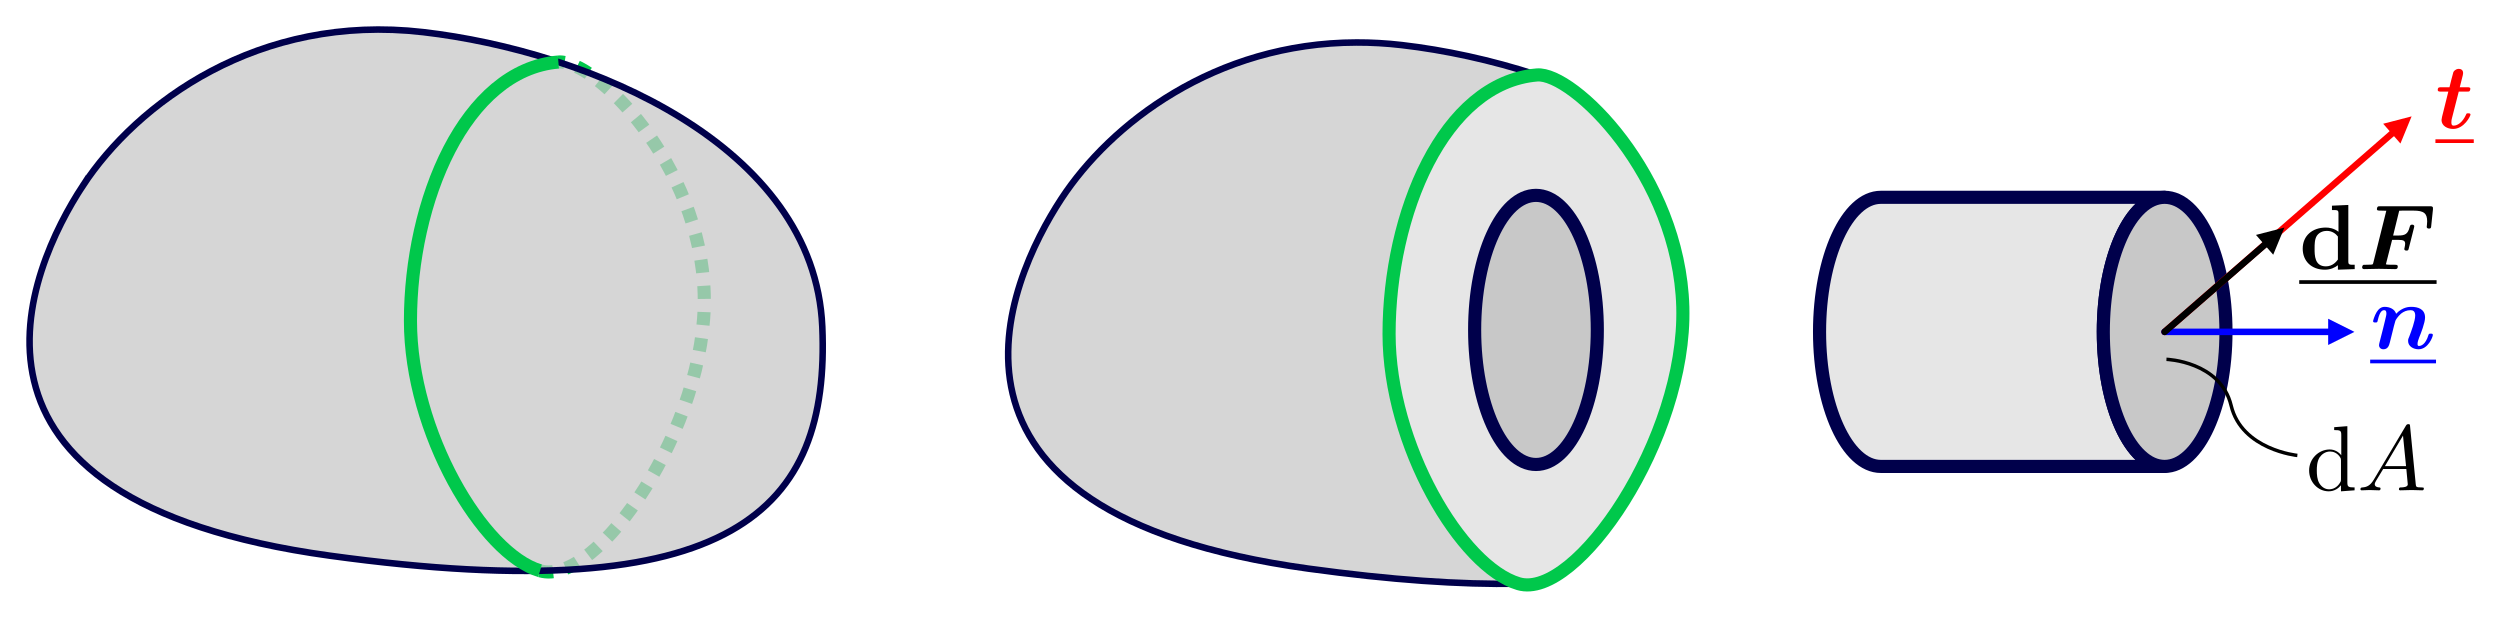 <?xml version="1.0" encoding="UTF-8" standalone="no"?>
<!-- Created with Inkscape (http://www.inkscape.org/) -->

<svg
   width="190.439mm"
   height="47.06mm"
   viewBox="0 0 190.439 47.06"
   version="1.1"
   id="svg5"
   sodipodi:docname="traction.svg"
   inkscape:version="1.1 (c68e22c387, 2021-05-23)"
   xmlns:inkscape="http://www.inkscape.org/namespaces/inkscape"
   xmlns:sodipodi="http://sodipodi.sourceforge.net/DTD/sodipodi-0.dtd"
   xmlns="http://www.w3.org/2000/svg"
   xmlns:svg="http://www.w3.org/2000/svg"
   xmlns:ns1="http://www.iki.fi/pav/software/textext/">
  <sodipodi:namedview
     id="namedview7"
     pagecolor="#ffffff"
     bordercolor="#666666"
     borderopacity="1.0"
     inkscape:pageshadow="2"
     inkscape:pageopacity="0.0"
     inkscape:pagecheckerboard="0"
     inkscape:document-units="mm"
     showgrid="false"
     inkscape:snap-smooth-nodes="true"
     inkscape:snap-object-midpoints="true"
     inkscape:zoom="1.3416246"
     inkscape:cx="94.288671"
     inkscape:cy="58.511151"
     inkscape:window-width="2560"
     inkscape:window-height="1377"
     inkscape:window-x="-8"
     inkscape:window-y="-8"
     inkscape:window-maximized="1"
     inkscape:current-layer="layer1"
     fit-margin-top="2"
     fit-margin-left="2"
     fit-margin-right="2"
     fit-margin-bottom="2" />
  <defs
     id="defs2">
    <marker
       id="bluearrow"
       viewBox="0 0 10 10"
       refX="5"
       refY="5"
       markerWidth="4"
       markerHeight="4"
       stroke="none"
       fill="#0000ff"
       orient="auto-start-reverse">
      <path
         d="M 0,0 10,5 0,10 Z"
         id="path3" />
    </marker>
    <marker
       id="blackarrow"
       viewBox="0 0 10 10"
       refX="5"
       refY="5"
       markerWidth="4"
       markerHeight="4"
       stroke="none"
       fill="#000000"
       orient="auto-start-reverse">
      <path
         d="M 0,0 10,5 0,10 Z"
         id="path6" />
    </marker>
    <marker
       id="redarrow"
       viewBox="0 0 10 10"
       refX="5"
       refY="5"
       markerWidth="4"
       markerHeight="4"
       stroke="none"
       fill="#ff0000"
       orient="auto-start-reverse">
      <path
         d="M 0,0 10,5 0,10 Z"
         id="path9" />
    </marker>
    <marker
       style="overflow:visible"
       id="TriangleOutMOld"
       refX="0"
       refY="0"
       orient="auto"
       inkscape:stockid="TriangleOutM"
       inkscape:isstock="true">
      <path
         transform="scale(0.4)"
         style="fill:context-stroke;fill-rule:evenodd;stroke:context-stroke;stroke-width:1pt"
         d="M 5.77,0 -2.88,5 V -5 Z"
         id="path6150" />
    </marker>
  </defs>
  <g
     inkscape:label="Layer 1"
     inkscape:groupmode="layer"
     id="layer1"
     transform="translate(101.094,-14.533)">
    <path
       id="path29154"
       style="fill:none;fill-opacity:1;stroke:#00c84b;stroke-width:1;stroke-linecap:butt;stroke-linejoin:miter;stroke-miterlimit:4;stroke-dasharray:1, 1;stroke-dashoffset:0;stroke-opacity:1"
       d="m -59.955,58.012 c 4.37,1.282 12.788,-11.072 12.504,-21.084 -0.284,-10.012 -8.375,-17.899 -11.108,-17.67"
       sodipodi:nodetypes="czc" />
    <path
       id="ellipse4182"
       style="fill:#e6e6e6;fill-opacity:1;stroke:#00004b;stroke-linecap:round;stroke-linejoin:round;stroke-opacity:1"
       d="m 59.127,39.813 c 0,5.661 2.092,10.25 4.672,10.25 H 42.183 c -2.58,0 -4.672,-4.589 -4.672,-10.25 0,-5.661 2.092,-10.25 4.672,-10.25 h 21.615 c -2.58,0 -4.672,4.589 -4.672,10.25 z"
       sodipodi:nodetypes="sccsccs" />
    <ellipse
       style="fill:#c8c8c8;fill-opacity:1;stroke:#00004b;stroke-width:1;stroke-linecap:round;stroke-linejoin:round;stroke-opacity:1"
       id="path3677"
       cx="63.798"
       cy="39.813"
       rx="4.672"
       ry="10.25" />
    <path
       style="fill:none;stroke:#ff0000;stroke-width:0.5;stroke-linecap:round;stroke-linejoin:miter;stroke-miterlimit:4;stroke-dasharray:none;stroke-opacity:1;marker-end:url(#redarrow)"
       d="M 63.798,39.813 81.857,24.055"
       id="path6003" />
    <path
       style="fill:none;stroke:#0000ff;stroke-width:0.5;stroke-linecap:round;stroke-linejoin:miter;stroke-miterlimit:4;stroke-dasharray:none;stroke-opacity:1;marker-end:url(#bluearrow)"
       d="M 63.798,39.813 H 77.255"
       id="path6468" />
    <g
       transform="matrix(0.706,0,0,0.706,74.805,46.842)"
       ns1:version="1.6.0"
       ns1:texconverter="pdflatex"
       ns1:pdfconverter="inkscape"
       ns1:text="$\\mathrm{d} A$"
       ns1:preamble="C:\Users\meyer\Documents\inkscape_TexText_preamble.tex"
       ns1:scale="2.0"
       ns1:alignment="middle center"
       ns1:stroke-to-path="0"
       ns1:inkscapeversion="1.1"
       ns1:jacobian_sqrt="0.705556"
       id="g6927">
      <defs
         id="id-64eaa962-8126-482b-a96d-e0479c254f79">
        <g
           id="id-a9bf813a-3e60-4db8-8b37-d54cd4a32be7">
          <symbol
             overflow="visible"
             id="id-3d100bb7-03cc-4e0a-a6c6-0256d8c4f21e">
            <path
               style="stroke:none"
               d=""
               id="id-0cec0f42-dc6f-4f19-9b21-6154ed51892c" />
          </symbol>
          <symbol
             overflow="visible"
             id="id-460bd963-e6d5-4d9b-ab46-be3f47493561">
            <path
               style="stroke:none"
               d="m 3.781,-0.547 v 0.656 L 5.25,0 v -0.312 c -0.688,0 -0.781,-0.062 -0.781,-0.562 V -6.922 L 3.047,-6.812 V -6.5 c 0.688,0 0.766,0.062 0.766,0.562 v 2.156 c -0.281,-0.359 -0.719,-0.625 -1.25,-0.625 -1.172,0 -2.219,0.984 -2.219,2.266 0,1.266 0.969,2.25 2.109,2.25 0.641,0 1.078,-0.344 1.328,-0.656 z m 0,-2.672 v 2.047 c 0,0.172 0,0.188 -0.109,0.359 C 3.375,-0.328 2.938,-0.109 2.5,-0.109 2.047,-0.109 1.688,-0.375 1.453,-0.75 1.203,-1.156 1.172,-1.719 1.172,-2.141 1.172,-2.5 1.188,-3.094 1.469,-3.547 1.688,-3.859 2.062,-4.188 2.609,-4.188 c 0.344,0 0.766,0.156 1.062,0.594 0.109,0.172 0.109,0.188 0.109,0.375 z m 0,0"
               id="id-92bce92b-8764-4383-b701-0018d3cacabf" />
          </symbol>
          <symbol
             overflow="visible"
             id="id-f8db5640-b04c-4e29-afc3-c4404b246624">
            <path
               style="stroke:none"
               d=""
               id="id-2738d7df-c597-4cba-9020-4f6fbc7582fa" />
          </symbol>
          <symbol
             overflow="visible"
             id="id-6703244c-7605-41a6-824d-c4bd994abf17">
            <path
               style="stroke:none"
               d="M 1.781,-1.141 C 1.391,-0.484 1,-0.344 0.562,-0.312 0.438,-0.297 0.344,-0.297 0.344,-0.109 0.344,-0.047 0.406,0 0.484,0 0.75,0 1.062,-0.031 1.328,-0.031 c 0.344,0 0.688,0.031 1,0.031 0.062,0 0.188,0 0.188,-0.188 0,-0.109 -0.078,-0.125 -0.156,-0.125 -0.219,-0.016 -0.469,-0.094 -0.469,-0.344 0,-0.125 0.062,-0.234 0.141,-0.375 l 0.766,-1.266 h 2.5 c 0.016,0.203 0.156,1.562 0.156,1.656 0,0.297 -0.516,0.328 -0.719,0.328 C 4.594,-0.312 4.5,-0.312 4.5,-0.109 4.5,0 4.609,0 4.641,0 5.047,0 5.469,-0.031 5.875,-0.031 6.125,-0.031 6.766,0 7.016,0 7.062,0 7.188,0 7.188,-0.203 7.188,-0.312 7.094,-0.312 6.953,-0.312 6.344,-0.312 6.344,-0.375 6.312,-0.672 l -0.609,-6.219 c -0.016,-0.203 -0.016,-0.25 -0.188,-0.25 -0.156,0 -0.203,0.078 -0.266,0.172 z M 2.984,-2.609 4.938,-5.906 5.266,-2.609 Z m 0,0"
               id="id-46811476-086b-49ce-a964-dc2122617c25" />
          </symbol>
        </g>
      </defs>
      <g
         id="id-b4f68465-2c1a-44a1-8f12-3c62ff9e969c"
         transform="translate(-149.056,-127.624)">
        <g
           style="fill:#000000;fill-opacity:1"
           id="id-050719bb-9cfe-464b-9206-59183df7e599">
          <g
             transform="translate(148.712,134.765)"
             id="g7018">
            <path
               style="stroke:none"
               d="m 3.781,-0.547 v 0.656 L 5.25,0 v -0.312 c -0.688,0 -0.781,-0.062 -0.781,-0.562 V -6.922 L 3.047,-6.812 V -6.5 c 0.688,0 0.766,0.062 0.766,0.562 v 2.156 c -0.281,-0.359 -0.719,-0.625 -1.25,-0.625 -1.172,0 -2.219,0.984 -2.219,2.266 0,1.266 0.969,2.25 2.109,2.25 0.641,0 1.078,-0.344 1.328,-0.656 z m 0,-2.672 v 2.047 c 0,0.172 0,0.188 -0.109,0.359 C 3.375,-0.328 2.938,-0.109 2.5,-0.109 2.047,-0.109 1.688,-0.375 1.453,-0.75 1.203,-1.156 1.172,-1.719 1.172,-2.141 1.172,-2.5 1.188,-3.094 1.469,-3.547 1.688,-3.859 2.062,-4.188 2.609,-4.188 c 0.344,0 0.766,0.156 1.062,0.594 0.109,0.172 0.109,0.188 0.109,0.375 z m 0,0"
               id="id-8139a9a9-df16-4cd2-8a2f-ad79ba5b933d" />
          </g>
        </g>
        <g
           style="fill:#000000;fill-opacity:1"
           id="id-8ceddcfc-41ea-4093-b611-40fe8b67bfff">
          <g
             transform="translate(154.247,134.765)"
             id="g7022">
            <path
               style="stroke:none"
               d="M 1.781,-1.141 C 1.391,-0.484 1,-0.344 0.562,-0.312 0.438,-0.297 0.344,-0.297 0.344,-0.109 0.344,-0.047 0.406,0 0.484,0 0.75,0 1.062,-0.031 1.328,-0.031 c 0.344,0 0.688,0.031 1,0.031 0.062,0 0.188,0 0.188,-0.188 0,-0.109 -0.078,-0.125 -0.156,-0.125 -0.219,-0.016 -0.469,-0.094 -0.469,-0.344 0,-0.125 0.062,-0.234 0.141,-0.375 l 0.766,-1.266 h 2.5 c 0.016,0.203 0.156,1.562 0.156,1.656 0,0.297 -0.516,0.328 -0.719,0.328 C 4.594,-0.312 4.5,-0.312 4.5,-0.109 4.5,0 4.609,0 4.641,0 5.047,0 5.469,-0.031 5.875,-0.031 6.125,-0.031 6.766,0 7.016,0 7.062,0 7.188,0 7.188,-0.203 7.188,-0.312 7.094,-0.312 6.953,-0.312 6.344,-0.312 6.344,-0.375 6.312,-0.672 l -0.609,-6.219 c -0.016,-0.203 -0.016,-0.25 -0.188,-0.25 -0.156,0 -0.203,0.078 -0.266,0.172 z M 2.984,-2.609 4.938,-5.906 5.266,-2.609 Z m 0,0"
               id="id-28d92c17-18b7-4816-86df-d1b133511509" />
          </g>
        </g>
      </g>
    </g>
    <path
       style="fill:none;stroke:#000000;stroke-width:0.265px;stroke-linecap:butt;stroke-linejoin:miter;stroke-opacity:1"
       d="m 73.908,49.226 c 0,0 -4.236,-0.423 -5.044,-3.799 -0.808,-3.376 -4.927,-3.522 -4.927,-3.522"
       id="path7392"
       sodipodi:nodetypes="czc" />
    <path
       style="fill:none;stroke:#000000;stroke-width:0.5;stroke-linecap:round;stroke-linejoin:miter;stroke-miterlimit:4;stroke-dasharray:none;stroke-opacity:1;marker-end:url(#blackarrow)"
       d="m 63.798,39.813 8.369,-7.287"
       id="path8513" />
    <g
       transform="matrix(0.706,0,0,0.706,84.426,19.778)"
       ns1:version="1.6.0"
       ns1:texconverter="pdflatex"
       ns1:pdfconverter="inkscape"
       ns1:text="$\\color{red}{\\tv{t}}$"
       ns1:preamble="C:\Users\meyer\Documents\inkscape_TexText_preamble.tex"
       ns1:scale="2.0"
       ns1:alignment="middle center"
       ns1:stroke-to-path="0"
       ns1:inkscapeversion="1.1"
       ns1:jacobian_sqrt="0.705556"
       id="g6777">
      <defs
         id="id-20bc31bc-75f5-4b63-84c0-3dbfe9cfc787">
        <g
           id="id-af7c47e2-9f8f-4dfd-9d35-761492797a42">
          <symbol
             overflow="visible"
             id="id-10af6b11-27ab-47e0-adeb-6c820d1ad433">
            <path
               style="stroke:none"
               d=""
               id="id-15a47ec4-8555-4a3f-88cf-9e08112aa3b1" />
          </symbol>
          <symbol
             overflow="visible"
             id="id-752c72bf-cb1a-4b39-8f38-a3b326bf9610">
            <path
               style="stroke:none"
               d="M 2.516,-3.953 H 3.406 c 0.188,0 0.219,0 0.266,-0.047 0.062,-0.047 0.094,-0.188 0.094,-0.25 0,-0.172 -0.172,-0.172 -0.344,-0.172 H 2.625 L 2.953,-5.719 c 0.031,-0.156 0.031,-0.219 0.031,-0.25 0,-0.328 -0.25,-0.438 -0.469,-0.438 -0.141,0 -0.406,0.062 -0.578,0.344 C 1.906,-5.984 1.781,-5.516 1.719,-5.25 L 1.516,-4.422 H 0.625 c -0.203,0 -0.375,0 -0.375,0.281 0,0.188 0.156,0.188 0.344,0.188 H 1.391 L 0.828,-1.688 C 0.75,-1.422 0.656,-1 0.656,-0.891 c 0,0.641 0.641,0.969 1.25,0.969 1.188,0 1.875,-1.391 1.875,-1.547 0,-0.141 -0.156,-0.141 -0.25,-0.141 -0.156,0 -0.172,0 -0.234,0.156 -0.391,0.859 -0.938,1.172 -1.328,1.172 -0.094,0 -0.25,0 -0.25,-0.359 0,-0.203 0.031,-0.312 0.062,-0.438 z m 0,0"
               id="id-5998a508-5131-4296-ba7d-e4ab9e9776bd" />
          </symbol>
        </g>
      </defs>
      <g
         id="id-8a1f1c82-223f-4b2c-87d7-98ad2ad51d28"
         transform="translate(-148.711,-128.359)">
        <g
           style="fill:#ff0000;fill-opacity:1"
           id="id-dfa4cca7-dc48-445f-aa74-84e44cd0cf2e">
          <g
             transform="translate(148.712,134.765)"
             id="g8934">
            <path
               style="stroke:none"
               d="M 2.516,-3.953 H 3.406 c 0.188,0 0.219,0 0.266,-0.047 0.062,-0.047 0.094,-0.188 0.094,-0.25 0,-0.172 -0.172,-0.172 -0.344,-0.172 H 2.625 L 2.953,-5.719 c 0.031,-0.156 0.031,-0.219 0.031,-0.25 0,-0.328 -0.25,-0.438 -0.469,-0.438 -0.141,0 -0.406,0.062 -0.578,0.344 C 1.906,-5.984 1.781,-5.516 1.719,-5.25 L 1.516,-4.422 H 0.625 c -0.203,0 -0.375,0 -0.375,0.281 0,0.188 0.156,0.188 0.344,0.188 H 1.391 L 0.828,-1.688 C 0.75,-1.422 0.656,-1 0.656,-0.891 c 0,0.641 0.641,0.969 1.25,0.969 1.188,0 1.875,-1.391 1.875,-1.547 0,-0.141 -0.156,-0.141 -0.25,-0.141 -0.156,0 -0.172,0 -0.234,0.156 -0.391,0.859 -0.938,1.172 -1.328,1.172 -0.094,0 -0.25,0 -0.25,-0.359 0,-0.203 0.031,-0.312 0.062,-0.438 z m 0,0"
               id="id-47c0ae1a-5d4b-4900-a3a3-e4ace05e2aa2" />
          </g>
        </g>
        <path
           style="fill:none;stroke:#ff0000;stroke-width:0.398;stroke-linecap:butt;stroke-linejoin:miter;stroke-miterlimit:10;stroke-opacity:1"
           d="M -0.001,-0.001 H 4.136"
           transform="matrix(1,0,0,-1,148.712,136.159)"
           id="id-2f3ae6bf-f799-498a-b454-77c01ec1780a" />
      </g>
    </g>
    <g
       transform="matrix(0.706,0,0,0.706,79.455,37.907)"
       ns1:version="1.6.0"
       ns1:texconverter="pdflatex"
       ns1:pdfconverter="inkscape"
       ns1:text="$\\color{blue}{\\tv{n}}$"
       ns1:preamble="C:\Users\meyer\Documents\inkscape_TexText_preamble.tex"
       ns1:scale="2.0"
       ns1:alignment="middle center"
       ns1:stroke-to-path="0"
       ns1:inkscapeversion="1.1"
       ns1:jacobian_sqrt="0.705556"
       id="g6598">
      <defs
         id="id-5a86d0ab-f340-4214-946a-8554dc890c7b">
        <g
           id="id-38b3d075-b7bc-4507-8bba-c0663cd4de18">
          <symbol
             overflow="visible"
             id="id-b0d74cec-5b0e-422d-9b13-4cc4687301ed">
            <path
               style="stroke:none"
               d=""
               id="id-a69080d6-c23d-4aee-98f0-c863dec9f9ed" />
          </symbol>
          <symbol
             overflow="visible"
             id="id-51b01196-9535-4e7e-80f9-275d41960734">
            <path
               style="stroke:none"
               d="M 2.797,-3.75 C 2.656,-4.25 2.109,-4.5 1.562,-4.5 1.203,-4.5 0.922,-4.297 0.703,-3.938 0.453,-3.531 0.312,-3 0.312,-2.953 c 0,0.141 0.156,0.141 0.25,0.141 0.109,0 0.141,0 0.188,-0.047 C 0.781,-2.875 0.781,-2.906 0.844,-3.156 1.031,-3.922 1.25,-4.141 1.516,-4.141 c 0.156,0 0.234,0.094 0.234,0.359 0,0.172 -0.047,0.328 -0.141,0.734 C 1.531,-2.766 1.438,-2.375 1.391,-2.156 L 1.031,-0.75 C 1,-0.625 0.953,-0.422 0.953,-0.359 c 0,0.203 0.156,0.438 0.469,0.438 0.516,0 0.625,-0.453 0.703,-0.75 0.094,-0.375 0.172,-0.688 0.281,-1.125 0.031,-0.125 0.281,-1.156 0.312,-1.188 0,-0.062 0.281,-0.5 0.609,-0.781 0.281,-0.219 0.609,-0.375 1.031,-0.375 0.25,0 0.5,0.094 0.5,0.578 0,0.578 -0.438,1.734 -0.625,2.234 -0.125,0.266 -0.141,0.344 -0.141,0.516 0,0.578 0.578,0.891 1.125,0.891 1.047,0 1.547,-1.359 1.547,-1.547 0,-0.141 -0.141,-0.141 -0.234,-0.141 -0.125,0 -0.188,0 -0.234,0.125 C 5.969,-0.375 5.438,-0.281 5.281,-0.281 c -0.078,0 -0.172,0 -0.172,-0.203 0,-0.234 0.094,-0.484 0.188,-0.734 0.172,-0.406 0.625,-1.578 0.625,-2.125 C 5.922,-4.266 5.156,-4.5 4.438,-4.5 4.234,-4.5 3.5,-4.5 2.797,-3.75 Z m 0,0"
               id="id-41321c1d-15ae-4de5-80d6-21dd8ccdc4ed" />
          </symbol>
        </g>
      </defs>
      <g
         id="id-334dc958-c0d3-49e8-ada7-52b4ad33e51a"
         transform="translate(-148.711,-130.265)">
        <g
           style="fill:#0000ff;fill-opacity:1"
           id="id-86533892-be75-4333-8005-6488050cd18c">
          <g
             transform="translate(148.712,134.765)"
             id="g9097">
            <path
               style="stroke:none"
               d="M 2.797,-3.75 C 2.656,-4.25 2.109,-4.5 1.562,-4.5 1.203,-4.5 0.922,-4.297 0.703,-3.938 0.453,-3.531 0.312,-3 0.312,-2.953 c 0,0.141 0.156,0.141 0.25,0.141 0.109,0 0.141,0 0.188,-0.047 C 0.781,-2.875 0.781,-2.906 0.844,-3.156 1.031,-3.922 1.25,-4.141 1.516,-4.141 c 0.156,0 0.234,0.094 0.234,0.359 0,0.172 -0.047,0.328 -0.141,0.734 C 1.531,-2.766 1.438,-2.375 1.391,-2.156 L 1.031,-0.75 C 1,-0.625 0.953,-0.422 0.953,-0.359 c 0,0.203 0.156,0.438 0.469,0.438 0.516,0 0.625,-0.453 0.703,-0.75 0.094,-0.375 0.172,-0.688 0.281,-1.125 0.031,-0.125 0.281,-1.156 0.312,-1.188 0,-0.062 0.281,-0.5 0.609,-0.781 0.281,-0.219 0.609,-0.375 1.031,-0.375 0.25,0 0.5,0.094 0.5,0.578 0,0.578 -0.438,1.734 -0.625,2.234 -0.125,0.266 -0.141,0.344 -0.141,0.516 0,0.578 0.578,0.891 1.125,0.891 1.047,0 1.547,-1.359 1.547,-1.547 0,-0.141 -0.141,-0.141 -0.234,-0.141 -0.125,0 -0.188,0 -0.234,0.125 C 5.969,-0.375 5.438,-0.281 5.281,-0.281 c -0.078,0 -0.172,0 -0.172,-0.203 0,-0.234 0.094,-0.484 0.188,-0.734 0.172,-0.406 0.625,-1.578 0.625,-2.125 C 5.922,-4.266 5.156,-4.5 4.438,-4.5 4.234,-4.5 3.5,-4.5 2.797,-3.75 Z m 0,0"
               id="id-b35b25ae-3b75-4329-a3c4-15e38643cec7" />
          </g>
        </g>
        <path
           style="fill:none;stroke:#0000ff;stroke-width:0.398;stroke-linecap:butt;stroke-linejoin:miter;stroke-miterlimit:10;stroke-opacity:1"
           d="M -0.001,-0.001 H 7.104"
           transform="matrix(1,0,0,-1,148.712,136.159)"
           id="id-cf3e221b-1b1d-4191-8ebb-8f1cfd6ec317" />
      </g>
    </g>
    <g
       transform="matrix(0.706,0,0,0.706,74.051,30.146)"
       ns1:version="1.6.0"
       ns1:texconverter="pdflatex"
       ns1:pdfconverter="inkscape"
       ns1:text="$\\tv{\\mathrm{d}F}$"
       ns1:preamble="C:\Users\meyer\Documents\inkscape_TexText_preamble.tex"
       ns1:scale="2.0"
       ns1:alignment="middle center"
       ns1:stroke-to-path="0"
       ns1:inkscapeversion="1.1"
       ns1:jacobian_sqrt="0.705556"
       id="g8807">
      <defs
         id="id-4e788ef4-6b39-40f3-9ac6-746cdb2af0cf">
        <g
           id="id-55f61333-eede-4bc3-b9b6-2e2cf573715b">
          <symbol
             overflow="visible"
             id="id-1b7450ae-8a1d-462a-a67a-a7f2700771ca">
            <path
               style="stroke:none"
               d=""
               id="id-416844ac-d1ea-4d6d-afc1-01f036d87959" />
          </symbol>
          <symbol
             overflow="visible"
             id="id-9999daae-fb50-46b0-9f2e-8490025eef44">
            <path
               style="stroke:none"
               d="M 4.172,-0.422 V 0.062 L 5.984,0 v -0.469 c -0.609,0 -0.688,0 -0.688,-0.391 v -6.062 L 3.531,-6.844 V -6.375 c 0.625,0 0.703,0 0.703,0.391 v 1.953 c -0.5,-0.391 -1.031,-0.453 -1.359,-0.453 -1.453,0 -2.5,0.875 -2.5,2.281 0,1.312 0.922,2.266 2.391,2.266 0.609,0 1.094,-0.234 1.406,-0.484 z m 0,-3.094 V -1.031 C 4.031,-0.844 3.625,-0.297 2.875,-0.297 c -1.219,0 -1.219,-1.203 -1.219,-1.906 0,-0.484 0,-1.016 0.25,-1.406 C 2.203,-4.031 2.672,-4.125 2.984,-4.125 c 0.562,0 0.969,0.312 1.188,0.609 z m 0,0"
               id="id-8c02795a-cb08-42a9-bbc6-369b89ba9a28" />
          </symbol>
          <symbol
             overflow="visible"
             id="id-a1d96c2f-b5dc-476b-9360-fb8c6b0b1cd6">
            <path
               style="stroke:none"
               d=""
               id="id-44607349-0a2e-4b34-b03c-eddccbef713d" />
          </symbol>
          <symbol
             overflow="visible"
             id="id-02e41d47-d2cc-4f4e-a7c7-0bcb9e7593db">
            <path
               style="stroke:none"
               d="m 3.656,-3.156 h 0.641 c 0.594,0 0.766,0.094 0.766,0.422 C 5.062,-2.625 5.031,-2.438 5,-2.312 4.984,-2.25 4.969,-2.188 4.969,-2.172 4.969,-2.031 5.109,-2 5.203,-2 c 0.188,0 0.203,-0.047 0.25,-0.234 l 0.562,-2.219 c 0.031,-0.125 0.031,-0.156 0.031,-0.156 0,-0.188 -0.188,-0.188 -0.234,-0.188 -0.188,0 -0.203,0.078 -0.266,0.266 -0.188,0.75 -0.5,0.906 -1.219,0.906 h -0.562 l 0.656,-2.672 C 4.562,-6.312 4.672,-6.312 4.766,-6.312 h 1.188 c 1.141,0 1.484,0.297 1.484,1.172 0,0.234 -0.047,0.531 -0.047,0.578 0,0.188 0.203,0.188 0.25,0.188 0.203,0 0.219,-0.094 0.234,-0.281 L 8.062,-6.438 v -0.156 c 0,-0.188 -0.172,-0.188 -0.328,-0.188 H 2.375 c -0.219,0 -0.219,0.016 -0.266,0.047 -0.078,0.062 -0.094,0.234 -0.094,0.25 0,0.172 0.141,0.172 0.406,0.172 0.203,0 0.406,0.016 0.609,0.016 l -1.406,5.625 C 1.578,-0.516 1.578,-0.5 1.391,-0.484 1.219,-0.469 1.031,-0.469 0.875,-0.469 c -0.266,0 -0.281,0 -0.328,0.016 -0.125,0.078 -0.125,0.234 -0.125,0.281 0,0 0,0.172 0.219,0.172 0.25,0 0.516,-0.016 0.766,-0.016 0.266,0 0.531,-0.016 0.812,-0.016 0.297,0 0.594,0.016 0.891,0.016 C 3.406,-0.016 3.688,0 3.969,0 4.094,0 4.266,0 4.266,-0.297 4.266,-0.469 4.094,-0.469 3.938,-0.469 H 3.609 c -0.375,0 -0.531,-0.016 -0.625,-0.047 z m 0,0"
               id="id-c8b8fa73-85fc-4c96-9045-2c3b1bdd3d83" />
          </symbol>
        </g>
      </defs>
      <g
         id="id-c935ef0c-bd18-4864-a7f7-f79217995ec2"
         transform="translate(-148.711,-127.843)">
        <g
           style="fill:#000000;fill-opacity:1"
           id="id-e214b062-35df-4fd0-9761-55bd7817ad74">
          <g
             transform="translate(148.712,134.765)"
             id="g9559">
            <path
               style="stroke:none"
               d="M 4.172,-0.422 V 0.062 L 5.984,0 v -0.469 c -0.609,0 -0.688,0 -0.688,-0.391 v -6.062 L 3.531,-6.844 V -6.375 c 0.625,0 0.703,0 0.703,0.391 v 1.953 c -0.5,-0.391 -1.031,-0.453 -1.359,-0.453 -1.453,0 -2.5,0.875 -2.5,2.281 0,1.312 0.922,2.266 2.391,2.266 0.609,0 1.094,-0.234 1.406,-0.484 z m 0,-3.094 V -1.031 C 4.031,-0.844 3.625,-0.297 2.875,-0.297 c -1.219,0 -1.219,-1.203 -1.219,-1.906 0,-0.484 0,-1.016 0.25,-1.406 C 2.203,-4.031 2.672,-4.125 2.984,-4.125 c 0.562,0 0.969,0.312 1.188,0.609 z m 0,0"
               id="id-33495be9-aa15-4a92-9f53-d8415283c6c1" />
          </g>
        </g>
        <g
           style="fill:#000000;fill-opacity:1"
           id="id-1e41c850-0a0b-4aae-a29c-cf55b712c477">
          <g
             transform="translate(155.077,134.765)"
             id="g9563">
            <path
               style="stroke:none"
               d="m 3.656,-3.156 h 0.641 c 0.594,0 0.766,0.094 0.766,0.422 C 5.062,-2.625 5.031,-2.438 5,-2.312 4.984,-2.25 4.969,-2.188 4.969,-2.172 4.969,-2.031 5.109,-2 5.203,-2 c 0.188,0 0.203,-0.047 0.25,-0.234 l 0.562,-2.219 c 0.031,-0.125 0.031,-0.156 0.031,-0.156 0,-0.188 -0.188,-0.188 -0.234,-0.188 -0.188,0 -0.203,0.078 -0.266,0.266 -0.188,0.75 -0.5,0.906 -1.219,0.906 h -0.562 l 0.656,-2.672 C 4.562,-6.312 4.672,-6.312 4.766,-6.312 h 1.188 c 1.141,0 1.484,0.297 1.484,1.172 0,0.234 -0.047,0.531 -0.047,0.578 0,0.188 0.203,0.188 0.25,0.188 0.203,0 0.219,-0.094 0.234,-0.281 L 8.062,-6.438 v -0.156 c 0,-0.188 -0.172,-0.188 -0.328,-0.188 H 2.375 c -0.219,0 -0.219,0.016 -0.266,0.047 -0.078,0.062 -0.094,0.234 -0.094,0.25 0,0.172 0.141,0.172 0.406,0.172 0.203,0 0.406,0.016 0.609,0.016 l -1.406,5.625 C 1.578,-0.516 1.578,-0.5 1.391,-0.484 1.219,-0.469 1.031,-0.469 0.875,-0.469 c -0.266,0 -0.281,0 -0.328,0.016 -0.125,0.078 -0.125,0.234 -0.125,0.281 0,0 0,0.172 0.219,0.172 0.25,0 0.516,-0.016 0.766,-0.016 0.266,0 0.531,-0.016 0.812,-0.016 0.297,0 0.594,0.016 0.891,0.016 C 3.406,-0.016 3.688,0 3.969,0 4.094,0 4.266,0 4.266,-0.297 4.266,-0.469 4.094,-0.469 3.938,-0.469 H 3.609 c -0.375,0 -0.531,-0.016 -0.625,-0.047 z m 0,0"
               id="id-dc1119ed-5bc2-4d3e-9e83-93018d3af502" />
          </g>
        </g>
        <path
           style="fill:none;stroke:#000000;stroke-width:0.398;stroke-linecap:butt;stroke-linejoin:miter;stroke-miterlimit:10;stroke-opacity:1"
           d="M -0.001,-0.001 H 14.819"
           transform="matrix(1,0,0,-1,148.712,136.159)"
           id="id-252d6650-e667-4939-b927-be5989ba425f" />
      </g>
    </g>
    <path
       style="fill:#c8c8c8;fill-opacity:0.75;stroke:#00004b;stroke-width:0.5;stroke-linecap:butt;stroke-linejoin:miter;stroke-miterlimit:4;stroke-dasharray:none;stroke-opacity:1"
       d="m -94.793,28.694 c -4.122,6.291 -12.034,23.927 18.826,28.169 30.859,4.242 38.108,-3.517 37.512,-17.431 -0.596,-13.914 -17.841,-20.994 -30.4,-22.451 -12.559,-1.457 -21.816,5.423 -25.938,11.714 z"
       id="path1128"
       sodipodi:nodetypes="zzzzz" />
    <path
       id="path24040"
       style="fill:#c8c8c8;fill-opacity:0.75;stroke:#00004b;stroke-width:0.5;stroke-linecap:butt;stroke-linejoin:miter;stroke-miterlimit:4;stroke-dasharray:none;stroke-opacity:1"
       d="M 15.987,20.243 C 12.487,19.097 8.933,18.343 5.69,17.967 4.513,17.83 3.364,17.767 2.246,17.769 -8.559,17.794 -16.512,23.979 -20.248,29.68 c -4.122,6.291 -12.034,23.927 18.826,28.169 6.268,0.861 11.561,1.228 16.013,1.149 m 0,0 C 8.767,55.704 4.719,48.423 4.719,39.969 c 0,-9.114 4.705,-16.865 11.269,-19.725"
       sodipodi:nodetypes="cssssccsc" />
    <path
       id="path25309"
       style="fill:#e6e6e6;fill-opacity:1;stroke:#00c84b;stroke-width:1;stroke-linecap:butt;stroke-linejoin:miter;stroke-miterlimit:4;stroke-dasharray:none;stroke-opacity:1"
       d="M 27.095,37.914 C 26.812,27.902 18.721,20.014 15.987,20.243 8.853,20.841 4.719,30.855 4.719,39.969 c 0,8.454 5.503,17.747 9.872,19.029 4.37,1.282 12.788,-11.072 12.504,-21.084 z"
       sodipodi:nodetypes="zsszz" />
    <ellipse
       style="fill:#c8c8c8;fill-opacity:1;stroke:#00004b;stroke-width:1;stroke-linecap:round;stroke-linejoin:round;stroke-opacity:1"
       id="ellipse28359"
       cx="15.91"
       cy="39.665"
       rx="4.672"
       ry="10.25" />
    <path
       id="path28365"
       style="fill:none;fill-opacity:1;stroke:#00c84b;stroke-width:1;stroke-linecap:butt;stroke-linejoin:miter;stroke-miterlimit:4;stroke-dasharray:none;stroke-dashoffset:0;stroke-opacity:1"
       d="m -58.558,19.258 c -7.134,0.598 -11.269,10.611 -11.269,19.725 0,8.454 5.503,17.747 9.872,19.029"
       sodipodi:nodetypes="csc" />
  </g>
</svg>
